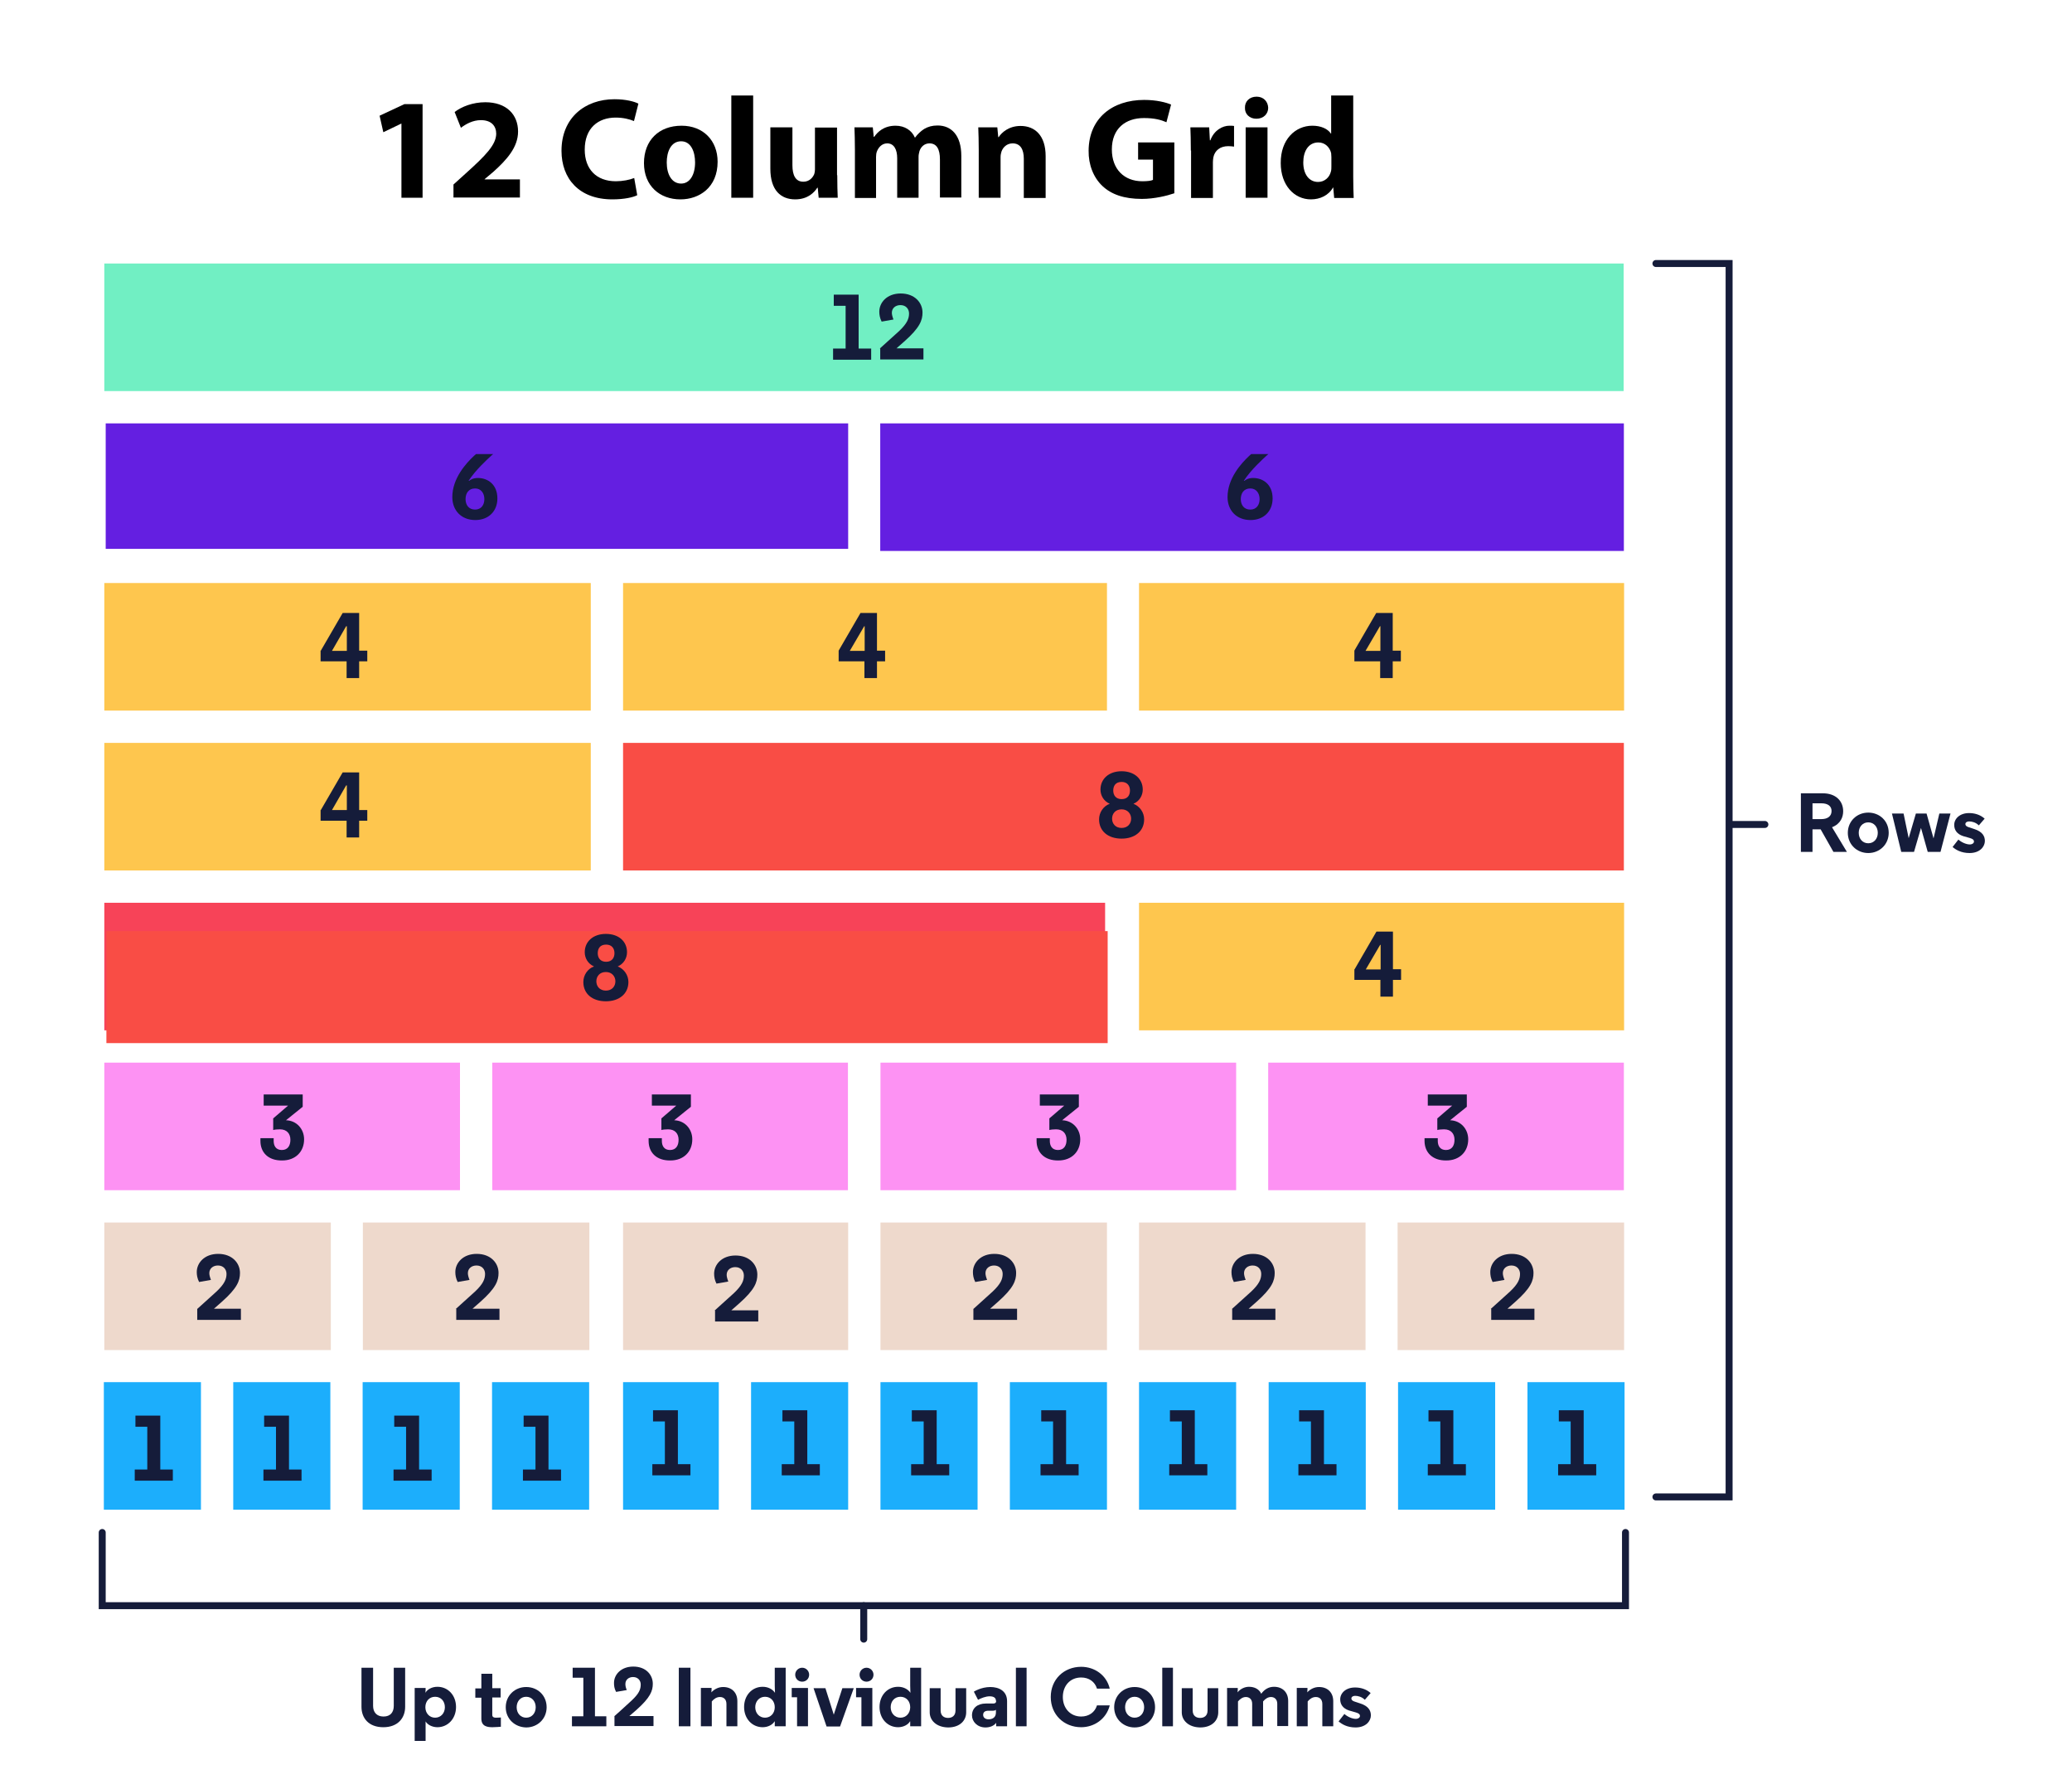 <svg enable-background="new 0 0 891.9 770" viewBox="0 0 891.9 770" xmlns="http://www.w3.org/2000/svg"><path d="m44.9 113.4h654v54.9h-654z" fill="#71efc3"/><path d="m378.9 182.2h320.1v54.9h-320.1z" fill="#641fe1"/><path d="m379 526.1h97.5v54.9h-97.5z" fill="#eed9cc"/><path d="m434.7 594.8h41.8v54.9h-41.8z" fill="#1caefc"/><path d="m379 594.8h41.8v54.9h-41.8z" fill="#1caefc"/><path d="m546.1 594.8h41.8v54.9h-41.8z" fill="#1caefc"/><path d="m490.3 594.8h41.8v54.9h-41.8z" fill="#1caefc"/><path d="m657.5 594.8h41.8v54.9h-41.8z" fill="#1caefc"/><path d="m601.8 594.8h41.8v54.9h-41.8z" fill="#1caefc"/><path d="m100.4 594.8h41.8v54.9h-41.8z" fill="#1caefc"/><path d="m44.7 594.8h41.8v54.9h-41.8z" fill="#1caefc"/><path d="m211.8 594.8h41.8v54.9h-41.8z" fill="#1caefc"/><path d="m156.1 594.8h41.8v54.9h-41.8z" fill="#1caefc"/><path d="m323.3 594.8h41.8v54.9h-41.8z" fill="#1caefc"/><path d="m268.2 594.8h41.2v54.9h-41.2z" fill="#1caefc"/><path d="m601.6 526.1h97.5v54.9h-97.5z" fill="#eed9cc"/><path d="m490.3 526.1h97.5v54.9h-97.5z" fill="#eed9cc"/><path d="m44.9 526.1h97.5v54.9h-97.5z" fill="#eed9cc"/><path d="m268.2 526.1h96.9v54.9h-96.9z" fill="#eed9cc"/><path d="m156.2 526.1h97.5v54.9h-97.5z" fill="#eed9cc"/><path d="m44.9 457.3h153.1v54.9h-153.1z" fill="#fd92f3"/><path d="m211.9 457.3h153.1v54.9h-153.1z" fill="#fd92f3"/><path d="m379 457.3h153.1v54.9h-153.1z" fill="#fd92f3"/><path d="m545.9 457.3h153.1v54.9h-153.1z" fill="#fd92f3"/><path d="m44.9 250.9h209.4v54.9h-209.4z" fill="#fec64e"/><path d="m44.9 319.7h209.4v54.9h-209.4z" fill="#fec64e"/><path d="m490.3 250.9h208.8v54.9h-208.8z" fill="#fec64e"/><path d="m490.3 388.5h208.8v54.9h-208.8z" fill="#fec64e"/><path d="m268.2 250.9h208.3v54.9h-208.3z" fill="#fec64e"/><path d="m268.2 319.7h430.8v54.9h-430.8z" fill="#f94d45"/><path d="m44.9 388.5h430.8v54.9h-430.8z" fill="#f74358"/><path d="m45.5 125.1h654.2v48.2h-654.2z" fill="none"/><g enable-background="new" fill="#151c3a"><path d="m358.9 126.8h10.7v23.2h5.4v4.8h-16.4v-4.8h5.4v-18.4h-5.1z"/><path d="m378.7 150s4.7-4.2 8.3-7.5c3.5-3.3 4.3-5.4 4.3-7.6 0-1.9-1.3-3.6-3.7-3.6-2.1 0-3.7 1.3-3.7 3.3 0 .7.2 1.6.7 2.9l-5.1.9c-.8-1.6-1-3-1-4.3 0-3.9 3.3-7.8 9.2-7.8 6.1 0 9.4 4 9.4 8.2 0 3.3-1.1 6.5-7.9 12.5l-3.3 2.9h11.6v4.8h-18.6v-4.7z"/></g><path d="m45.5 182.2h319.6v54h-319.6z" fill="#641fe1"/><path d="m202 206.9c.4-.4 1.7-1.2 3.7-1.2 4.3 0 8.4 2.8 8.4 8.8 0 5.6-3.9 9.3-9.5 9.3-6 0-9.9-4.1-9.9-9.9 0-8.1 6-14.6 9.3-17.7l.9-.8h7.4l-.6.5c-2 1.8-7 6.4-10 11zm2.5 12.4c2.7 0 4-2.1 4-4.5 0-2.5-1.4-4.6-4-4.6-2.8 0-4.1 2.1-4.1 4.6 0 2.4 1.3 4.5 4.1 4.5z" fill="#151c3a"/><path d="m379.2 193.6h319.6v48.2h-319.6z" fill="none"/><path d="m535.7 206.9c.4-.4 1.7-1.2 3.7-1.2 4.3 0 8.4 2.8 8.4 8.8 0 5.6-3.9 9.3-9.5 9.3-6 0-9.9-4.1-9.9-9.9 0-8.1 6-14.6 9.3-17.7l.9-.8h7.4l-.6.5c-2 1.8-7 6.4-10 11zm2.5 12.4c2.7 0 4-2.1 4-4.5 0-2.5-1.4-4.6-4-4.6-2.8 0-4.1 2.1-4.1 4.6 0 2.4 1.3 4.5 4.1 4.5z" fill="#151c3a"/><path d="m490.3 262.1h208.5v48.2h-208.5z" fill="none"/><path d="m583 280 9.4-16.2h7.1v16.2h3.5v4.6h-3.5v7.2h-5.4v-7.2h-11.1zm4.8.1h6.4v-10.6h-.2z" fill="#151c3a"/><path d="m268.3 262.1h208.5v48.2h-208.5z" fill="none"/><path d="m361 280 9.4-16.2h7.1v16.2h3.5v4.6h-3.5v7.2h-5.4v-7.2h-11.1zm4.8.1h6.4v-10.6h-.2z" fill="#151c3a"/><path d="m45.4 262.1h208.5v48.2h-208.5z" fill="none"/><path d="m138.1 280 9.4-16.2h7.1v16.2h3.5v4.6h-3.5v7.2h-5.4v-7.2h-11.2v-4.6zm4.8.1h6.4v-10.6h-.3z" fill="#151c3a"/><path d="m45.4 330.7h208.5v48.2h-208.5z" fill="none"/><path d="m138.1 348.6 9.4-16.2h7.1v16.2h3.5v4.6h-3.5v7.2h-5.4v-7.2h-11.2v-4.6zm4.8 0h6.4v-10.6h-.3z" fill="#151c3a"/><path d="m490.5 399.2h208.5v48.2h-208.5z" fill="none"/><path d="m583.1 417.1 9.4-16.2h7.1v16.2h3.5v4.6h-3.5v7.2h-5.4v-7.2h-11.2v-4.6zm4.8.1h6.4v-10.6h-.2z" fill="#151c3a"/><path d="m546.1 469.3h152.9v48.2h-152.9z" fill="none"/><path d="m613.2 491v-1.2h5.7v1.2c0 2 .9 3.9 3.5 3.9s3.7-1.9 3.7-4.4c0-2.6-1.5-4.5-4.5-4.5-.8 0-2.4.1-2.9.3v-5l6.4-5.5h-10.5v-4.8h16.8v5.3l-7.2 5.8c4.6.1 7.8 3.8 7.8 8.2 0 5.4-3.8 9.1-9.4 9.1-6 .1-9.4-3.5-9.4-8.4z" fill="#151c3a"/><path d="m490.4 538.4h97.2v48.2h-97.2z" fill="none"/><path d="m530.3 563.3s4.7-4.2 8.3-7.5c3.5-3.3 4.3-5.4 4.3-7.6 0-1.9-1.3-3.6-3.7-3.6-2.1 0-3.7 1.3-3.7 3.3 0 .7.2 1.6.7 2.9l-5.1.9c-.8-1.6-1-3-1-4.3 0-3.9 3.3-7.8 9.2-7.8 6.1 0 9.4 4 9.4 8.2 0 3.3-1.1 6.5-7.9 12.5l-3.3 2.9h11.5v4.8h-18.6v-4.7z" fill="#151c3a"/><path d="m379.1 538.4h97.2v48.2h-97.2z" fill="none"/><path d="m419 563.3s4.7-4.2 8.3-7.5c3.5-3.3 4.3-5.4 4.3-7.6 0-1.9-1.3-3.6-3.7-3.6-2.1 0-3.7 1.3-3.7 3.3 0 .7.2 1.6.7 2.9l-5.1.9c-.8-1.6-1-3-1-4.3 0-3.9 3.3-7.8 9.2-7.8 6.1 0 9.4 4 9.4 8.2 0 3.3-1.1 6.5-7.9 12.5l-3.3 2.9h11.6v4.8h-18.8z" fill="#151c3a"/><path d="m267.7 539.1h97.2v48.2h-97.2z" fill="none"/><path d="m307.6 564s4.7-4.2 8.3-7.5c3.5-3.3 4.3-5.4 4.3-7.6 0-1.9-1.3-3.6-3.7-3.6-2.1 0-3.7 1.3-3.7 3.3 0 .7.2 1.6.7 2.9l-5.1.9c-.8-1.6-1-3-1-4.3 0-3.9 3.3-7.8 9.2-7.8 6.1 0 9.4 4 9.4 8.2 0 3.3-1.1 6.5-7.9 12.5l-3.3 2.9h11.6v4.8h-18.6v-4.7z" fill="#151c3a"/><path d="m156.3 538.4h97.2v48.2h-97.2z" fill="none"/><path d="m196.2 563.3s4.7-4.2 8.3-7.5c3.5-3.3 4.3-5.4 4.3-7.6 0-1.9-1.3-3.6-3.7-3.6-2.1 0-3.7 1.3-3.7 3.3 0 .7.2 1.6.7 2.9l-5.1.9c-.8-1.6-1-3-1-4.3 0-3.9 3.3-7.8 9.2-7.8 6.1 0 9.4 4 9.4 8.2 0 3.3-1.1 6.5-7.9 12.5l-3.3 2.9h11.6v4.8h-18.6v-4.7z" fill="#151c3a"/><path d="m45 538.4h97.2v48.2h-97.2z" fill="none"/><path d="m84.9 563.3s4.7-4.2 8.3-7.5c3.5-3.3 4.3-5.4 4.3-7.6 0-1.9-1.3-3.6-3.7-3.6-2.1 0-3.7 1.3-3.7 3.3 0 .7.2 1.6.7 2.9l-5.1.9c-.8-1.6-1-3-1-4.3 0-3.9 3.3-7.8 9.2-7.8 6.1 0 9.4 4 9.4 8.2 0 3.3-1.1 6.5-7.9 12.5l-3.3 2.9h11.6v4.8h-18.8z" fill="#151c3a"/><path d="m45.4 607.5h40.6v48.2h-40.6z" fill="none"/><path d="m58.3 609.2h10.7v23.2h5.4v4.8h-16.4v-4.8h5.4v-18.4h-5.1z" fill="#151c3a"/><path d="m100.8 607.5h40.6v48.2h-40.6z" fill="none"/><path d="m113.7 609.2h10.7v23.2h5.4v4.8h-16.4v-4.8h5.4v-18.4h-5.1z" fill="#151c3a"/><path d="m156.7 607.5h40.6v48.2h-40.6z" fill="none"/><path d="m169.7 609.2h10.7v23.2h5.4v4.8h-16.4v-4.8h5.4v-18.4h-5.1z" fill="#151c3a"/><path d="m212.4 607.5h40.6v48.2h-40.6z" fill="none"/><path d="m225.4 609.2h10.7v23.2h5.4v4.8h-16.4v-4.8h5.4v-18.4h-5.1z" fill="#151c3a"/><path d="m268.2 605.2h40.6v48.2h-40.6z" fill="none"/><path d="m281.1 606.9h10.7v23.2h5.4v4.8h-16.4v-4.8h5.4v-18.4h-5.1z" fill="#151c3a"/><path d="m323.9 605.2h40.6v48.2h-40.6z" fill="none"/><path d="m336.8 606.9h10.7v23.2h5.4v4.8h-16.4v-4.8h5.4v-18.4h-5.1z" fill="#151c3a"/><path d="m379.6 605.2h40.6v48.2h-40.6z" fill="none"/><path d="m392.5 606.9h10.7v23.2h5.4v4.8h-16.4v-4.8h5.4v-18.4h-5.1z" fill="#151c3a"/><path d="m435.3 605.2h40.6v48.2h-40.6z" fill="none"/><path d="m448.2 606.9h10.7v23.2h5.4v4.8h-16.4v-4.8h5.4v-18.4h-5.1z" fill="#151c3a"/><path d="m490.7 605.2h40.6v48.2h-40.6z" fill="none"/><path d="m503.6 606.9h10.7v23.2h5.4v4.8h-16.4v-4.8h5.4v-18.4h-5.1z" fill="#151c3a"/><path d="m546.3 605.2h40.6v48.2h-40.6z" fill="none"/><path d="m559.2 606.9h10.7v23.2h5.4v4.8h-16.4v-4.8h5.4v-18.4h-5.1z" fill="#151c3a"/><path d="m602 605.2h40.6v48.2h-40.6z" fill="none"/><path d="m614.9 606.9h10.7v23.2h5.4v4.8h-16.4v-4.8h5.4v-18.4h-5.1z" fill="#151c3a"/><path d="m658.1 605.2h40.6v48.2h-40.6z" fill="none"/><path d="m671 606.9h10.7v23.2h5.4v4.8h-16.4v-4.8h5.4v-18.4h-5.1z" fill="#151c3a"/><path d="m379.1 469.3h152.9v48.2h-152.9z" fill="none"/><path d="m446.2 491v-1.2h5.7v1.2c0 2 .9 3.9 3.5 3.9s3.7-1.9 3.7-4.4c0-2.6-1.5-4.5-4.5-4.5-.8 0-2.4.1-2.9.3v-5l6.4-5.5h-10.5v-4.8h16.8v5.3l-7.2 5.8c4.6.1 7.8 3.8 7.8 8.2 0 5.4-3.8 9.1-9.4 9.1-6 .1-9.4-3.5-9.4-8.4z" fill="#151c3a"/><path d="m212 469.3h152.9v48.2h-152.9z" fill="none"/><path d="m279.2 491v-1.2h5.7v1.2c0 2 .9 3.9 3.5 3.9s3.7-1.9 3.7-4.4c0-2.6-1.5-4.5-4.5-4.5-.8 0-2.4.1-2.9.3v-5l6.4-5.5h-10.5v-4.8h16.8v5.3l-7.2 5.8c4.6.1 7.8 3.8 7.8 8.2 0 5.4-3.8 9.1-9.4 9.1-6.1.1-9.4-3.5-9.4-8.4z" fill="#151c3a"/><path d="m44.9 469.3h152.9v48.2h-152.9z" fill="none"/><path d="m112.1 491v-1.2h5.7v1.2c0 2 .9 3.9 3.5 3.9s3.7-1.9 3.7-4.4c0-2.6-1.5-4.5-4.5-4.5-.8 0-2.4.1-2.9.3v-5l6.4-5.5h-10.5v-4.8h16.8v5.3l-7.2 5.8c4.6.1 7.8 3.8 7.8 8.2 0 5.4-3.8 9.1-9.4 9.1-6.1.1-9.4-3.5-9.4-8.4z" fill="#151c3a"/><path d="m267.8 330.7h431v48.2h-431z" fill="none"/><path d="m491.9 339.8c0 2.5-1.4 5-4 6.1 2.8 1.1 4.6 3.8 4.6 6.7 0 5.1-4 8.3-9.7 8.3-5.8 0-9.7-3.2-9.7-8.3 0-2.9 1.8-5.7 4.6-6.7-2.6-1.1-4-3.6-4-6.1 0-4.6 3.6-7.9 9.1-7.9s9.1 3.3 9.1 7.9zm-5 12.5c0-2-1.4-4-4.1-4s-4.1 1.9-4.1 4 1.4 4 4.1 4 4.1-1.9 4.1-4zm-.5-12.1c0-2-1.1-3.7-3.6-3.7-2.6 0-3.6 1.7-3.6 3.7s1.1 3.7 3.6 3.7c2.6 0 3.6-1.7 3.6-3.7z" fill="#151c3a"/><path d="m45.8 400.7h431v48.2h-431z" fill="#f94d45"/><path d="m269.9 409.8c0 2.5-1.4 5-4 6.1 2.8 1.1 4.6 3.8 4.6 6.7 0 5.1-4 8.3-9.7 8.3-5.8 0-9.7-3.2-9.7-8.3 0-2.9 1.8-5.7 4.6-6.7-2.6-1.1-4-3.6-4-6.1 0-4.6 3.6-7.9 9.1-7.9 5.6 0 9.1 3.3 9.1 7.9zm-5 12.5c0-2-1.4-4-4.1-4s-4.1 1.9-4.1 4 1.4 4 4.1 4 4.1-1.9 4.1-4zm-.4-12.1c0-2-1.1-3.7-3.6-3.7-2.6 0-3.6 1.7-3.6 3.7s1.1 3.7 3.6 3.7 3.6-1.7 3.6-3.7z" fill="#151c3a"/><path d="m601.8 538.4h97.2v48.2h-97.2z" fill="none"/><path d="m641.7 563.3s4.7-4.2 8.3-7.5c3.5-3.3 4.3-5.4 4.3-7.6 0-1.9-1.3-3.6-3.7-3.6-2.1 0-3.7 1.3-3.7 3.3 0 .7.2 1.6.7 2.9l-5.1.9c-.8-1.6-1-3-1-4.3 0-3.9 3.3-7.8 9.2-7.8 6.1 0 9.4 4 9.4 8.2 0 3.3-1.1 6.5-7.9 12.5l-3.3 2.9h11.6v4.8h-18.6v-4.7z" fill="#151c3a"/><path d="m679.8 447.5 19.8-24.2" fill="none"/><path d="m712.8 113.4h31.5v530.8h-31.5" fill="none" stroke="#151c3a" stroke-linecap="round" stroke-miterlimit="10" stroke-width="3"/><path d="m745.3 354.8h14.4" fill="none" stroke="#151c3a" stroke-linecap="round" stroke-miterlimit="10" stroke-width="3"/><path d="m699.7 659.5v31.5h-655.7v-31.5" fill="none" stroke="#151c3a" stroke-linecap="round" stroke-miterlimit="10" stroke-width="3"/><path d="m371.8 691v14.4" fill="none" stroke="#151c3a" stroke-linecap="round" stroke-miterlimit="10" stroke-width="3"/><g fill="#151c3a"><path d="m169.5 734.1v-16.4h4.9v16.8c0 4.9-3.2 8.8-9.4 8.8-6.3 0-9.4-3.9-9.4-8.8v-16.8h5v16.4c0 2.7 1.5 4.6 4.5 4.6s4.4-1.9 4.4-4.6z"/><path d="m183.2 749.2h-4.7v-22.8h4.7v.8c0 .8-.1 1.2-.1 1.3.8-1.4 2.7-2.6 5.2-2.6 4.5 0 8 3.6 8 8.7 0 5-3.5 8.7-8 8.7-2.3 0-4.3-1.1-5.1-2.5zm-.1-14.5c0 2.5 1.7 4.5 4.2 4.5s4.2-2 4.2-4.5c0-2.6-1.7-4.5-4.2-4.5s-4.2 1.9-4.2 4.5z"/><path d="m211.9 720.2v6.3h3.6v4h-3.6v7.5c0 1 .8 1.2 1.5 1.2 1.2 0 2.2-.1 2.2-.1v4s-2.3.2-3.6.2c-2.3 0-4.8-.4-4.8-3.7v-9h-2.6v-4h2.6v-6.3h4.7z"/><path d="m217.7 734.7c0-5 3.9-8.7 8.8-8.7s8.8 3.6 8.8 8.7c0 5-3.9 8.7-8.8 8.7-4.9-.1-8.8-3.7-8.8-8.7zm4.7 0c0 2.6 1.7 4.5 4.1 4.5s4.1-1.9 4.1-4.5-1.7-4.5-4.1-4.5-4.1 1.9-4.1 4.5z"/><path d="m246.5 717.7h9.6v20.9h4.9v4.3h-14.8v-4.3h4.9v-16.6h-4.6z"/><path d="m264.4 738.6s4.2-3.7 7.5-6.8c3.2-3 3.9-4.8 3.9-6.9 0-1.7-1.2-3.2-3.3-3.2-1.9 0-3.3 1.2-3.3 3 0 .6.1 1.5.6 2.6l-4.6.8c-.8-1.5-.9-2.7-.9-3.9 0-3.5 3-7 8.3-7 5.5 0 8.4 3.6 8.4 7.4 0 3-1 5.9-7.1 11.3l-3 2.6h10.4v4.3h-16.8v-4.2z"/><path d="m292.2 717.7h5v25.2h-5z"/><path d="m311.3 726c3.6 0 6.1 2.3 6.1 6.1v10.8h-4.7v-9.6c0-2.1-1.3-3-2.8-3-1.4 0-2.6.8-3.5 1.9v10.7h-4.7v-16.5h4.6v.6c0 .6-.1 1.3-.1 1.3 1.4-1.5 3.2-2.3 5.1-2.3z"/><path d="m333.4 740.8c-.8 1.4-2.8 2.5-5.1 2.5-4.5 0-8-3.6-8-8.7 0-5 3.4-8.7 8-8.7 2.5 0 4.4 1.2 5.3 2.6 0-.5-.1-1.9-.1-3.1v-7.7h4.7v25.2h-4.7v-2.1zm-8.3-6.1c0 2.5 1.7 4.5 4.2 4.5s4.2-2 4.2-4.5c0-2.6-1.7-4.5-4.2-4.5-2.4 0-4.2 1.9-4.2 4.5z"/><path d="m347.8 742.9h-4.7v-12.5h-2.3v-4h7zm-2.5-25.2c1.7 0 3 1.4 3 3 0 1.7-1.3 3-3 3s-3-1.3-3-3c0-1.6 1.3-3 3-3z"/><path d="m358.9 737.9 3.7-11.4h4.9l-5.9 16.5h-5.8l-5.6-16.5h5.1z"/><path d="m375.5 742.9h-4.7v-12.5h-2.3v-4h7zm-2.5-25.2c1.7 0 3 1.4 3 3 0 1.7-1.3 3-3 3s-3-1.3-3-3c0-1.6 1.3-3 3-3z"/><path d="m391.7 740.8c-.8 1.4-2.8 2.5-5.1 2.5-4.5 0-8-3.6-8-8.7 0-5 3.4-8.7 8-8.7 2.5 0 4.4 1.2 5.3 2.6 0-.5-.1-1.9-.1-3.1v-7.7h4.7v25.2h-4.7v-2.1zm-8.3-6.1c0 2.5 1.7 4.5 4.2 4.5s4.2-2 4.2-4.5c0-2.6-1.7-4.5-4.2-4.5s-4.2 1.9-4.2 4.5z"/><path d="m400.2 736.9v-10.4h4.7v9.6c0 2.3 1.5 3.2 3.2 3.2s3.2-.9 3.2-3.2v-9.6h4.6v10.4c0 3.5-2.7 6.5-7.8 6.5-5.1-.1-7.9-3.1-7.9-6.5z"/><path d="m428.7 731.9c0-1.2-.9-1.9-2.7-1.9-1.7 0-3.7.8-5 1.5l-1.8-3.5s3.1-2 7.1-2c3.7 0 7.2 1.7 7.2 6.1v10.8h-4.7v-1.5c-.9 1.3-2.7 2-4.6 2-3.5 0-5.8-2.5-5.8-5.2 0-3.1 2.3-5.1 6-5.1h3.2c.8 0 1.2-.4 1.2-1v-.2zm0 5.1v-1.2c-.3.3-.8.4-1.4.4h-1.8c-1.5 0-2.3.6-2.3 1.8 0 1.1.9 1.9 2.3 1.9 1.7 0 3.2-.8 3.2-2.9z"/><path d="m441.9 742.9h-4.6v-25.2h4.6z"/><path d="m465.4 738.7c3.3 0 5.9-1.8 6.8-4.8h5.5c-1.5 5.9-6.7 9.4-12.3 9.4-7.4 0-13.1-5.4-13.1-13s5.7-13 13.1-13c5.7 0 10.9 3.5 12.3 9.4h-5.5c-.9-3-3.5-4.8-6.8-4.8-4.8 0-7.9 3.6-7.9 8.4s3.2 8.4 7.9 8.4z"/><path d="m479.6 734.7c0-5 3.9-8.7 8.8-8.7s8.8 3.6 8.8 8.7c0 5-3.9 8.7-8.8 8.7s-8.8-3.7-8.8-8.7zm4.7 0c0 2.6 1.7 4.5 4.1 4.5s4.1-1.9 4.1-4.5-1.7-4.5-4.1-4.5-4.1 1.9-4.1 4.5z"/><path d="m504.9 742.9h-4.6v-25.2h4.6z"/><path d="m508.7 736.9v-10.4h4.7v9.6c0 2.3 1.5 3.2 3.2 3.2s3.2-.9 3.2-3.2v-9.6h4.6v10.4c0 3.5-2.7 6.5-7.8 6.5-5.1-.1-7.9-3.1-7.9-6.5z"/><path d="m549.8 733.2c0-2-1.3-2.9-2.7-2.9-1.3 0-2.5.8-3.4 1.9v10.7h-4.7v-9.7c0-2-1.3-2.9-2.7-2.9-1.3 0-2.5.8-3.4 1.9v10.7h-4.7v-16.5h4.6v.6c0 .6-.1 1.3-.1 1.3 1.2-1.5 3.1-2.4 4.9-2.4 2.4 0 4.4 1 5.3 3 1.4-1.9 3.2-3 5.5-3 3.6 0 6.1 2.3 6.1 6.1v10.8h-4.7z"/><path d="m567.8 726c3.6 0 6.1 2.3 6.1 6.1v10.8h-4.7v-9.6c0-2.1-1.3-3-2.8-3-1.4 0-2.6.8-3.5 1.9v10.7h-4.7v-16.5h4.6v.6c0 .6-.1 1.3-.1 1.3 1.4-1.5 3.2-2.3 5.1-2.3z"/><path d="m587.5 731.5c-1.3-1.3-3-1.7-4.1-1.7-1.2 0-1.7.6-1.7 1.1 0 .6.4 1 1.2 1.3l2.7.9c3.4 1.1 4.5 3 4.5 5.1 0 2.4-2.1 5.2-6.6 5.2-3.6 0-5.9-1.4-7.3-2.6l2.5-3.2c1.2 1.1 3.3 2.1 4.9 2.1 1.1 0 1.8-.6 1.8-1.2 0-.8-.5-1.2-1.9-1.6l-2.8-.8c-2.7-.9-3.8-2.7-3.8-4.8 0-2.7 2.4-5.1 6.4-5.1 2.2 0 4.7.6 6.7 2.4z"/></g><path d="m172.8 53.2h-.1l-7.7 3.7-1.6-7.1 10.7-5h7.8v40.3h-9.1z"/><path d="m195.2 85.1v-5.7l5.2-4.7c8.8-7.9 13.1-12.4 13.2-17.1 0-3.3-2-5.9-6.6-5.9-3.5 0-6.5 1.7-8.6 3.3l-2.7-6.8c3-2.3 7.8-4.2 13.2-4.2 9.1 0 14.1 5.3 14.1 12.6 0 6.8-4.9 12.2-10.7 17.4l-3.7 3.1v.1h15.2v7.8h-28.6z"/><path d="m274.3 84c-1.7.9-5.6 1.8-10.7 1.8-14.4 0-21.9-9-21.9-20.9 0-14.3 10.2-22.2 22.8-22.2 4.9 0 8.6 1 10.3 1.9l-1.9 7.5c-1.9-.8-4.6-1.5-7.9-1.5-7.5 0-13.3 4.5-13.3 13.8 0 8.4 5 13.6 13.4 13.6 2.9 0 6-.6 7.9-1.4z"/><path d="m308.9 69.6c0 11.1-7.9 16.2-16 16.2-8.9 0-15.7-5.8-15.7-15.6s6.4-16.1 16.2-16.1c9.3 0 15.5 6.4 15.5 15.5zm-21.9.3c0 5.2 2.2 9.1 6.2 9.1 3.7 0 6-3.7 6-9.1 0-4.5-1.7-9.1-6-9.1-4.5 0-6.2 4.7-6.2 9.1z"/><path d="m314.8 41.1h9.4v44h-9.4z"/><path d="m360.4 75.4c0 4 .1 7.2.2 9.7h-8.2l-.4-4.3h-.2c-1.2 1.9-4 5-9.5 5-6.1 0-10.7-3.8-10.7-13.2v-17.8h9.5v16.3c0 4.4 1.4 7.1 4.7 7.1 2.6 0 4.1-1.8 4.7-3.3.2-.6.3-1.3.3-2v-18h9.5v20.5z"/><path d="m368 64.5c0-3.8-.1-7-.2-9.7h7.9l.4 4.1h.2c1.3-1.9 4-4.8 9.2-4.8 3.9 0 7 2 8.3 5.1h.1c1.1-1.5 2.5-2.8 3.9-3.7 1.7-1 3.5-1.5 5.8-1.5 5.8 0 10.2 4.1 10.2 13.1v17.9h-9.2v-16.4c0-4.4-1.4-6.9-4.5-6.9-2.2 0-3.7 1.5-4.3 3.3-.2.7-.4 1.7-.4 2.4v17.7h-9.2v-17c0-3.8-1.4-6.4-4.3-6.4-2.4 0-3.8 1.9-4.4 3.4-.3.7-.4 1.6-.4 2.4v17.7h-9.1z"/><path d="m421.3 64.5c0-3.8-.1-7-.2-9.7h8.2l.4 4.2h.2c1.2-1.9 4.3-4.8 9.4-4.8 6.2 0 10.8 4.1 10.8 13v18h-9.4v-16.9c0-3.9-1.4-6.6-4.8-6.6-2.6 0-4.2 1.8-4.8 3.5-.2.6-.4 1.5-.4 2.4v17.5h-9.4z"/><path d="m505.4 83.2c-2.9 1-8.4 2.4-13.9 2.4-7.6 0-13.1-1.9-17-5.6-3.8-3.6-6-9.1-5.9-15.2.1-13.9 10.2-21.8 23.9-21.8 5.4 0 9.5 1.1 11.6 2l-2 7.6c-2.3-1-5.1-1.8-9.7-1.8-7.9 0-13.8 4.5-13.8 13.5 0 8.6 5.4 13.7 13.1 13.7 2.2 0 3.9-.2 4.6-.6v-8.7h-6.4v-7.4h15.6v21.9z"/><path d="m512.6 64.8c0-4.5-.1-7.4-.2-10h8.1l.3 5.6h.2c1.6-4.4 5.3-6.3 8.2-6.3.9 0 1.3 0 2 .1v8.9c-.7-.1-1.5-.2-2.5-.2-3.5 0-5.8 1.9-6.4 4.8-.1.6-.2 1.4-.2 2.1v15.4h-9.4v-20.4z"/><path d="m545.9 46.4c0 2.6-2 4.7-5.1 4.7-3 0-5-2.1-4.9-4.7-.1-2.7 1.9-4.8 5-4.8 3 0 4.9 2.1 5 4.8zm-9.7 38.7v-30.3h9.4v30.3z"/><path d="m582.5 41.1v35c0 3.4.1 7 .2 9.1h-8.4l-.4-4.5h-.1c-1.9 3.4-5.6 5.1-9.5 5.1-7.2 0-13-6.1-13-15.6-.1-10.2 6.3-16.1 13.6-16.1 3.7 0 6.6 1.3 8 3.4h.1v-16.4zm-9.4 26.5c0-.5-.1-1.2-.1-1.7-.6-2.5-2.6-4.6-5.5-4.6-4.3 0-6.5 3.8-6.5 8.6 0 5.1 2.5 8.4 6.4 8.4 2.7 0 4.9-1.9 5.5-4.5.2-.7.2-1.4.2-2.2z"/><path d="m783.7 356.9h-3.5v9.7h-5v-25.2h9.5c5.5 0 8.7 3.3 8.7 7.7 0 2.4-1 5.4-4.8 6.9l6.4 10.6h-5.8zm.3-11.2h-3.8v6.8h3.8c2.8 0 4.4-1.3 4.4-3.5 0-2.1-1.6-3.3-4.4-3.3z" fill="#151c3a"/><path d="m795.4 358.4c0-5 3.9-8.7 8.8-8.7s8.8 3.6 8.8 8.7c0 5-3.9 8.7-8.8 8.7s-8.8-3.7-8.8-8.7zm4.7 0c0 2.6 1.7 4.5 4.1 4.5s4.1-1.9 4.1-4.5-1.7-4.5-4.1-4.5-4.1 1.9-4.1 4.5z" fill="#151c3a"/><path d="m832.3 360.8 2.5-10.7h4.8l-4.3 16.5h-5.5l-2.9-10.3-3 10.3h-5.5l-4-16.5h5l2.2 10.6 3.1-10.6h4.6z" fill="#151c3a"/><path d="m851.8 355.2c-1.3-1.3-3-1.7-4.1-1.7-1.2 0-1.7.6-1.7 1.1 0 .6.4 1 1.2 1.3l2.7.9c3.4 1.1 4.5 3 4.5 5.1 0 2.4-2.1 5.2-6.6 5.2-3.6 0-5.9-1.4-7.3-2.6l2.5-3.2c1.2 1.1 3.3 2.1 4.9 2.1 1.1 0 1.8-.6 1.8-1.2 0-.8-.5-1.2-1.9-1.6l-2.8-.8c-2.7-.9-3.8-2.7-3.8-4.8 0-2.7 2.4-5.1 6.4-5.1 2.2 0 4.7.6 6.7 2.4z" fill="#151c3a"/></svg>